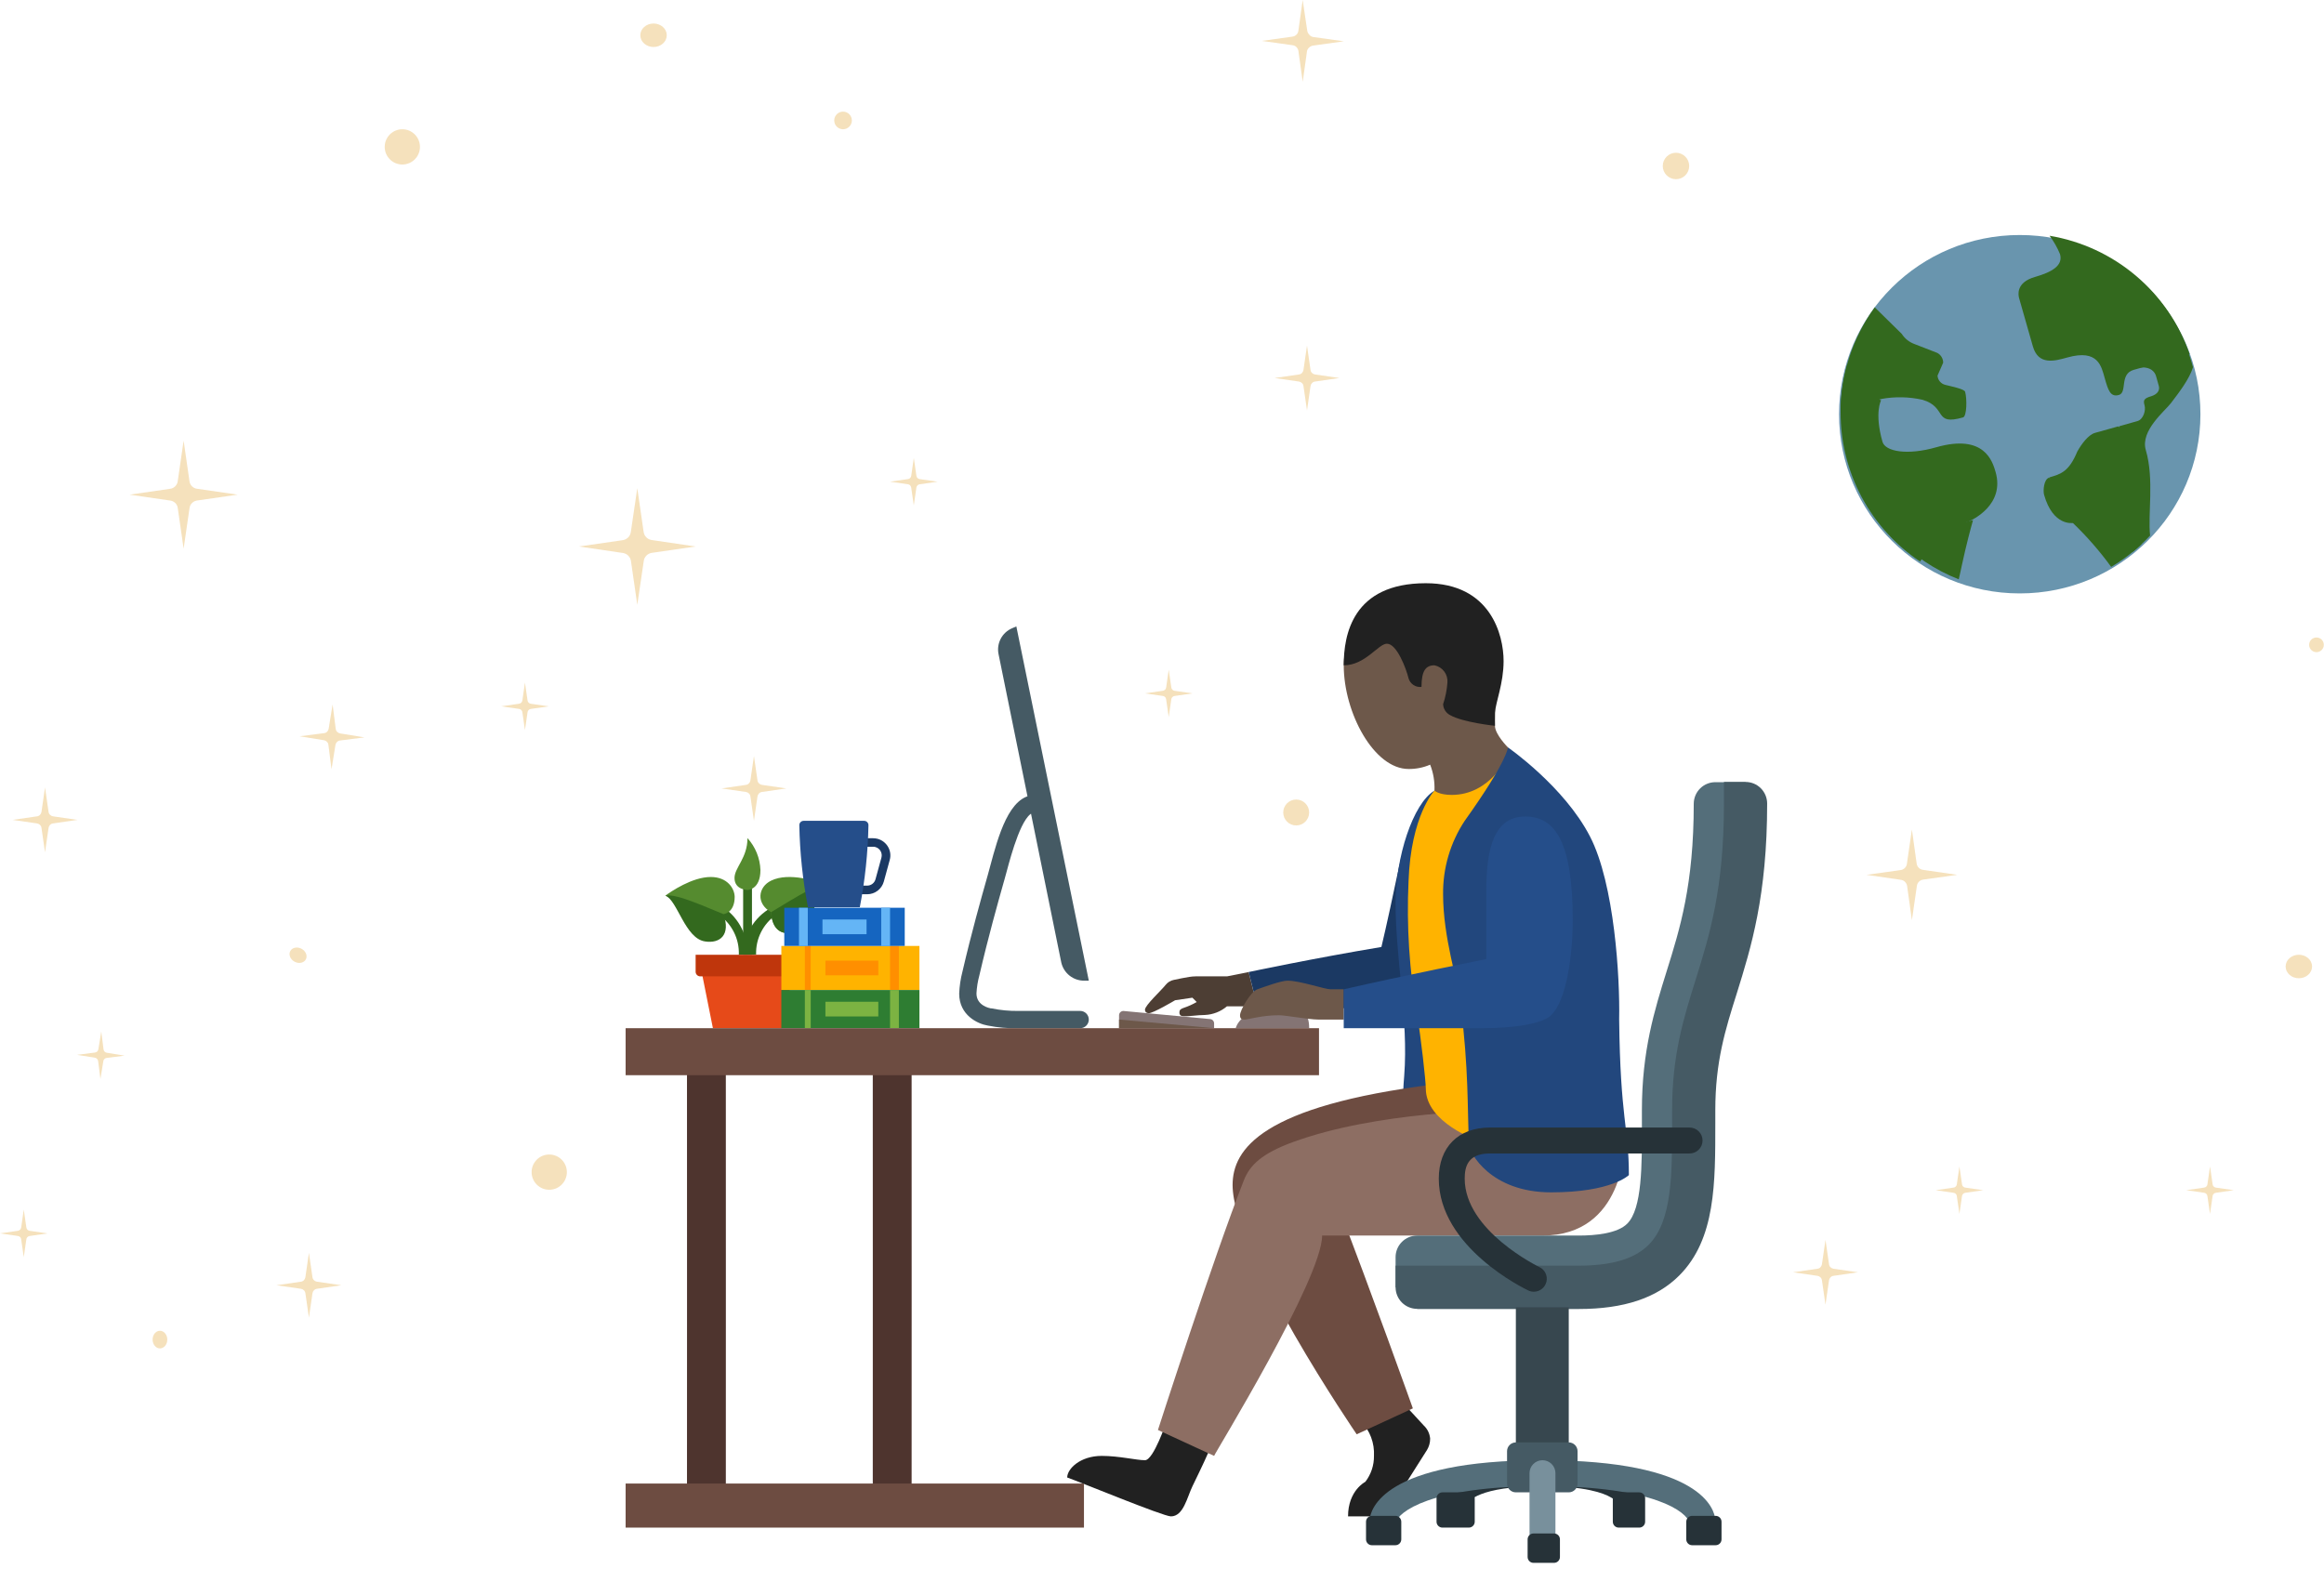 <svg width="791" height="543" viewBox="0 0 791 543" fill="none" xmlns="http://www.w3.org/2000/svg">
<path d="M8.087 411.765L7.205 417.865C7.163 418.146 7.028 418.404 6.823 418.6C6.618 418.79 6.363 418.918 6.088 418.968L0 419.85L6.088 420.732C6.373 420.766 6.638 420.895 6.84 421.098C7.043 421.301 7.172 421.565 7.206 421.85L8.088 427.938L8.97 421.838C9.01 421.558 9.142 421.298 9.344 421.1C9.546 420.901 9.807 420.774 10.088 420.738L16.176 419.856L10.076 418.974C9.796 418.934 9.536 418.803 9.338 418.601C9.139 418.399 9.012 418.137 8.976 417.856L8.087 411.765Z" fill="#E9BE6B" fill-opacity="0.45"/>
<path d="M26.234 359.067L32.319 360.053C32.599 360.1 32.855 360.239 33.047 360.447C33.234 360.656 33.357 360.913 33.403 361.189L34.184 367.293L35.17 361.22C35.209 360.936 35.342 360.673 35.548 360.474C35.754 360.274 36.022 360.15 36.307 360.121L42.41 359.342L36.325 358.357C36.045 358.311 35.788 358.176 35.593 357.97C35.397 357.765 35.275 357.501 35.244 357.22L34.465 351.117L33.48 357.202C33.425 357.476 33.292 357.729 33.099 357.931C32.886 358.12 32.624 358.243 32.343 358.286L26.234 359.067Z" fill="#E9BE6B" fill-opacity="0.45"/>
<path d="M687.441 202C721.406 202 748.941 174.689 748.941 141C748.941 107.311 721.406 80 687.441 80C653.475 80 625.941 107.311 625.941 141C625.941 174.689 653.475 202 687.441 202Z" fill="#6995AE"/>
<path d="M626.47 140.441C626.478 151.115 629.284 161.6 634.609 170.851C639.933 180.101 647.591 187.794 656.817 193.162C666.043 198.529 676.515 201.384 687.189 201.441C697.862 201.498 708.364 198.755 717.647 193.486C691.186 166.442 661.294 142.982 628.735 123.707C627.204 129.152 626.441 134.785 626.47 140.441Z" fill="#6995AE"/>
<path d="M633.913 137.662L639.707 136L640.398 135.794C645.023 134.957 649.768 135.057 654.354 136.088C662.883 138.617 657.954 145 668.148 142.088C669.457 141.72 669.516 135.676 668.854 133.367C668.575 132.382 664.075 131.529 662.133 131.014C661.407 130.847 660.755 130.451 660.273 129.884C659.791 129.317 659.504 128.61 659.457 127.867L661.383 123.455C661.379 122.772 661.192 122.103 660.84 121.518C660.488 120.933 659.984 120.454 659.383 120.131L651.471 117.057C649.746 116.395 648.278 115.199 647.28 113.645L638.089 104.616C630.515 115.023 626.447 127.57 626.473 140.442" fill="#33691E"/>
<path d="M671.427 177.485C670.942 179.147 669.206 185.559 667.751 192.367C667.501 193.661 667.089 195.441 666.677 197.205C662.588 195.603 658.687 193.557 655.045 191.105C651.63 188.798 648.453 186.157 645.56 183.223L671.545 177.061C671.497 177.2 671.457 177.343 671.427 177.487V177.485Z" fill="#33691E"/>
<path d="M687.221 101.471L691.912 117.912C693.793 124.485 699.383 122.88 703.677 121.68C714.206 118.739 715.236 124.78 716.368 128.724C717.5 132.668 718.236 135.298 721.192 134.445C724.148 133.592 721.292 127.313 726.221 125.901L729.162 125.077L745.25 120.489C741.653 110.122 735.33 100.915 726.946 93.835C718.562 86.755 708.426 82.064 697.603 80.254C699.043 82.18 700.233 84.28 701.147 86.504C702.279 90.445 698.279 92.651 692.691 94.254C686.06 96.118 686.942 100.471 687.221 101.471Z" fill="#33691E"/>
<path d="M697.545 162.5L700.06 171.324C700.06 171.324 704.472 176.883 705.516 178.015C710.299 182.604 714.664 187.609 718.56 192.971C721.134 191.45 723.592 189.739 725.913 187.853C726.942 187.015 727.928 186.147 728.854 185.253L725.178 172.353V147.5L721.443 145.426L720.943 145.147L718.325 145.882L713.06 147.353C710.751 148.015 708.46 151.162 707.045 153.677C704.177 160.588 701.471 161.353 697.545 162.5Z" fill="#33691E"/>
<path d="M626.471 140.437C626.459 150.47 628.926 160.351 633.652 169.202C638.377 178.052 645.215 185.599 653.559 191.172C657.22 184.865 662.982 180.047 669.837 177.559H669.955C671.293 177 682.411 171.853 679.234 160.706C678.19 157.106 675.469 147.559 659.028 152.25C649.175 155.074 641.66 153.721 640.719 150.368C637.91 140.515 640.248 136.28 640.248 136.28C640.089 136.221 639.936 136.147 639.792 136.059H639.704C636.104 134.059 633.586 126.765 628.66 124.177C627.198 129.473 626.462 134.943 626.471 140.437Z" fill="#33691E"/>
<path d="M695.721 168.412C698.765 179.236 705.53 178.012 705.53 178.012C710.43 176.644 722.104 179.483 725.93 187.85C726.959 187.012 727.945 186.144 728.871 185.25C729.797 184.356 730.9 183.324 731.812 182.309C730.974 175.191 733.283 163.191 730.341 153.162C728.441 146.588 736.856 139.927 738.929 137.191C741.708 133.529 745.12 129.132 746.414 125.015C746.014 123.544 745.561 121.971 745.032 120.486C741.925 111.497 736.753 103.363 729.932 96.736C728.038 100.498 727.488 104.794 728.373 108.912C729.844 113.853 724.329 119.677 726.02 125.588C726.974 125.292 727.963 125.119 728.961 125.073C731.902 124.973 733.373 126.455 733.829 128.014L734.755 131.293C735.24 132.955 734.211 134.234 732.226 134.867C729.594 135.617 729.461 136.338 729.932 138.014C730.403 139.69 729.506 142.764 727.532 143.323L721.282 145.102L721.382 145.47C724.853 158.029 720 163.264 713.482 165.102C700.982 168.676 697.467 162.573 697.467 162.573C695.589 163.147 695.354 167.103 695.721 168.412Z" fill="#33691E"/>
<path d="M687.5 52.941C704.806 52.941 721.723 58.073 736.112 67.687C750.502 77.302 761.717 90.968 768.339 106.956C774.962 122.945 776.695 140.538 773.319 157.511C769.942 174.485 761.609 190.076 749.372 202.313C737.135 214.55 721.544 222.883 704.57 226.26C687.597 229.636 670.004 227.903 654.015 221.28C638.027 214.658 624.361 203.443 614.746 189.053C605.132 174.664 600 157.747 600 140.441C600 117.234 609.219 94.978 625.628 78.569C642.038 62.16 664.294 52.941 687.5 52.941ZM687.5 201.471C699.571 201.471 711.37 197.892 721.407 191.186C731.443 184.48 739.266 174.949 743.885 163.797C748.504 152.645 749.713 140.374 747.358 128.535C745.004 116.696 739.191 105.822 730.656 97.287C722.121 88.751 711.246 82.939 699.408 80.584C687.569 78.229 675.298 79.437 664.146 84.056C652.994 88.676 643.463 96.498 636.756 106.534C630.05 116.571 626.471 128.37 626.471 140.441C626.471 156.627 632.901 172.15 644.346 183.596C655.792 195.041 671.315 201.471 687.501 201.471H687.5Z" fill="url(#paint0_radial_1_3)"/>
<path d="M443.382 0L441.911 10.529C441.839 11.014 441.612 11.462 441.264 11.808C440.915 12.151 440.468 12.377 439.985 12.455L429.47 13.926L439.999 15.397C440.484 15.47 440.932 15.696 441.278 16.044C441.621 16.393 441.847 16.84 441.925 17.323L443.396 27.838L444.867 17.309C444.985 16.866 445.237 16.471 445.588 16.177C445.937 15.834 446.384 15.608 446.867 15.53L457.382 14.059L446.853 12.588C446.349 12.468 445.902 12.177 445.588 11.764C445.246 11.415 445.02 10.968 444.941 10.485L443.382 0Z" fill="#E9BE6B" fill-opacity="0.45"/>
<path d="M62.499 150L60.484 163.853C60.395 164.488 60.101 165.077 59.646 165.529C59.191 165.983 58.604 166.281 57.969 166.382L44.116 168.382L57.969 170.397C58.608 170.481 59.202 170.773 59.659 171.227C60.116 171.682 60.411 172.273 60.499 172.912L62.499 186.765L64.514 172.912C64.603 172.277 64.898 171.688 65.352 171.236C65.808 170.783 66.394 170.484 67.029 170.383L80.882 168.383L67.029 166.368C66.39 166.284 65.797 165.992 65.34 165.538C64.883 165.083 64.588 164.491 64.5 163.853L62.499 150Z" fill="#E9BE6B" fill-opacity="0.45"/>
<path d="M621.323 422.06L620.117 430.369C620.058 430.754 619.877 431.109 619.602 431.384C619.338 431.663 618.984 431.84 618.602 431.884L610.294 433.089L618.603 434.295C618.988 434.354 619.343 434.534 619.618 434.81C619.897 435.074 620.074 435.428 620.118 435.81L621.324 444.119L622.53 435.81C622.589 435.425 622.769 435.07 623.045 434.795C623.309 434.516 623.663 434.339 624.045 434.295L632.354 433.089L624.045 431.883C623.66 431.824 623.305 431.644 623.03 431.368C622.751 431.104 622.574 430.75 622.53 430.368L621.323 422.06Z" fill="#E9BE6B" fill-opacity="0.45"/>
<path d="M15.323 268.06L14.117 276.369C14.058 276.754 13.877 277.109 13.602 277.384C13.338 277.663 12.984 277.84 12.602 277.884L4.294 279.089L12.603 280.295C12.988 280.354 13.343 280.534 13.618 280.81C13.897 281.074 14.074 281.428 14.118 281.81L15.324 290.119L16.53 281.81C16.589 281.425 16.769 281.07 17.045 280.795C17.309 280.516 17.663 280.339 18.045 280.295L26.354 279.089L18.045 277.883C17.66 277.824 17.305 277.644 17.03 277.368C16.751 277.104 16.574 276.75 16.53 276.368L15.323 268.06Z" fill="#E9BE6B" fill-opacity="0.45"/>
<path d="M570.44 61C572.925 61 574.94 58.985 574.94 56.5C574.94 54.015 572.925 52 570.44 52C567.955 52 565.94 54.015 565.94 56.5C565.94 58.985 567.955 61 570.44 61Z" fill="#E9BE6B" fill-opacity="0.45"/>
<path d="M397.793 227.942L396.911 234.042C396.871 234.322 396.739 234.582 396.538 234.78C396.336 234.979 396.074 235.106 395.793 235.142L389.705 236.024L395.805 236.906C396.085 236.946 396.345 237.077 396.544 237.279C396.742 237.481 396.869 237.743 396.905 238.024L397.787 244.112L398.669 238.012C398.709 237.732 398.841 237.472 399.043 237.273C399.245 237.075 399.506 236.948 399.787 236.912L405.875 236.03L399.775 235.148C399.495 235.108 399.235 234.976 399.037 234.774C398.838 234.572 398.711 234.311 398.675 234.03L397.793 227.942Z" fill="#E9BE6B" fill-opacity="0.45"/>
<path d="M311.028 155.883L310.146 161.983C310.106 162.263 309.974 162.523 309.772 162.721C309.57 162.92 309.309 163.047 309.028 163.083L302.94 163.965L309.04 164.847C309.32 164.888 309.579 165.019 309.778 165.221C309.976 165.423 310.103 165.684 310.14 165.965L311.022 172.053L311.904 165.953C311.944 165.672 312.076 165.413 312.277 165.214C312.479 165.016 312.741 164.889 313.022 164.853L319.11 163.971L313.01 163.089C312.73 163.048 312.47 162.917 312.271 162.715C312.073 162.513 311.946 162.252 311.91 161.971L311.028 155.883Z" fill="#E9BE6B" fill-opacity="0.45"/>
<path d="M650.735 282.353L649.044 293.985C648.984 294.542 648.735 295.061 648.338 295.456C647.941 295.852 647.423 296.105 646.867 296.177L635.294 297.794L646.926 299.485C647.483 299.545 648.002 299.794 648.397 300.191C648.793 300.588 649.046 301.106 649.118 301.662L650.736 313.236L652.427 301.604C652.487 301.047 652.736 300.528 653.133 300.133C653.53 299.737 654.048 299.484 654.604 299.412L666.178 297.794L654.544 296.103C653.987 296.043 653.468 295.794 653.073 295.397C652.677 295 652.423 294.482 652.352 293.926L650.735 282.353Z" fill="#E9BE6B" fill-opacity="0.45"/>
<path d="M752.206 397.059L751.324 403.159C751.283 403.439 751.152 403.698 750.95 403.897C750.748 404.095 750.487 404.222 750.206 404.259L744.118 405.141L750.218 406.023C750.499 406.063 750.758 406.195 750.957 406.397C751.155 406.599 751.282 406.86 751.318 407.141L752.2 413.229L753.082 407.129C753.123 406.849 753.254 406.589 753.456 406.391C753.658 406.192 753.919 406.065 754.2 406.029L760.288 405.147L754.188 404.265C753.908 404.225 753.648 404.093 753.45 403.892C753.251 403.69 753.124 403.428 753.088 403.147L752.206 397.059Z" fill="#E9BE6B" fill-opacity="0.45"/>
<path d="M178.675 232.353L177.793 238.453C177.752 238.733 177.62 238.992 177.418 239.191C177.217 239.389 176.956 239.516 176.675 239.553L170.587 240.435L176.675 241.317C176.96 241.351 177.225 241.48 177.427 241.683C177.63 241.885 177.759 242.15 177.793 242.435L178.675 248.523L179.557 242.423C179.597 242.143 179.728 241.883 179.93 241.685C180.132 241.486 180.394 241.359 180.675 241.323L186.763 240.441L180.675 239.559C180.39 239.525 180.125 239.396 179.922 239.193C179.72 238.991 179.591 238.726 179.557 238.441L178.675 232.353Z" fill="#E9BE6B" fill-opacity="0.45"/>
<path d="M666.912 397.059L666.03 403.147C665.996 403.432 665.867 403.697 665.665 403.9C665.462 404.102 665.197 404.231 664.912 404.265L658.824 405.147L664.912 406.029C665.197 406.063 665.462 406.192 665.665 406.395C665.867 406.597 665.996 406.862 666.03 407.147L666.912 413.235L667.794 407.135C667.845 406.86 667.972 406.605 668.162 406.4C668.367 406.201 668.629 406.072 668.912 406.032L675 405.15L668.912 404.268C668.627 404.234 668.363 404.105 668.16 403.903C667.957 403.7 667.828 403.435 667.794 403.15L666.912 397.059Z" fill="#E9BE6B" fill-opacity="0.45"/>
<path d="M444.852 117.647L443.646 125.956C443.587 126.341 443.407 126.696 443.131 126.971C442.867 127.25 442.513 127.427 442.131 127.471L433.823 128.676L442.132 129.882C442.517 129.941 442.873 130.121 443.147 130.397C443.426 130.661 443.603 131.015 443.647 131.397L444.853 139.706L446.059 131.397C446.118 131.012 446.299 130.657 446.574 130.382C446.838 130.103 447.192 129.926 447.574 129.882L455.883 128.676L447.574 127.47C447.19 127.411 446.834 127.231 446.559 126.955C446.28 126.691 446.103 126.337 446.059 125.955L444.852 117.647Z" fill="#E9BE6B" fill-opacity="0.45"/>
<path d="M105.146 426.471L103.94 434.78C103.881 435.165 103.701 435.52 103.425 435.795C103.161 436.074 102.807 436.251 102.425 436.295L94.117 437.5L102.426 438.706C102.811 438.765 103.166 438.946 103.441 439.221C103.72 439.485 103.897 439.839 103.941 440.221L105.147 448.53L106.353 440.221C106.412 439.837 106.593 439.481 106.868 439.206C107.132 438.927 107.486 438.75 107.868 438.706L116.177 437.5L107.868 436.294C107.484 436.235 107.128 436.055 106.853 435.779C106.574 435.515 106.397 435.161 106.353 434.779L105.146 426.471Z" fill="#E9BE6B" fill-opacity="0.45"/>
<path d="M101.991 250.63L110.279 251.977C110.663 252.043 111.015 252.229 111.285 252.51C111.56 252.779 111.731 253.136 111.768 253.518L112.832 261.847L114.179 253.558C114.245 253.175 114.432 252.822 114.712 252.552C114.981 252.277 115.338 252.106 115.72 252.069L124.05 251.004L115.761 249.657C115.378 249.591 115.025 249.405 114.755 249.125C114.48 248.856 114.309 248.499 114.272 248.116L113.207 239.787L111.861 248.076C111.795 248.46 111.609 248.812 111.329 249.082C111.06 249.357 110.703 249.528 110.32 249.565L101.991 250.63Z" fill="#E9BE6B" fill-opacity="0.45"/>
<path d="M256.616 257.353L255.41 265.662C255.351 266.047 255.17 266.402 254.895 266.677C254.631 266.956 254.277 267.133 253.895 267.177L245.587 268.382L253.896 269.588C254.28 269.647 254.636 269.827 254.911 270.103C255.19 270.367 255.367 270.721 255.411 271.103L256.617 279.412L257.823 271.103C257.882 270.718 258.062 270.363 258.338 270.088C258.602 269.809 258.956 269.632 259.338 269.588L267.647 268.382L259.338 267.176C258.953 267.117 258.598 266.937 258.323 266.661C258.044 266.397 257.867 266.043 257.823 265.661L256.616 257.353Z" fill="#E9BE6B" fill-opacity="0.45"/>
<path d="M216.911 166.177L214.705 181.133C214.607 181.824 214.287 182.464 213.793 182.957C213.3 183.442 212.667 183.76 211.984 183.869L197.058 186.03L212.014 188.236C212.702 188.335 213.339 188.654 213.832 189.144C214.324 189.634 214.646 190.27 214.749 190.957L216.911 205.883L219.117 190.927C219.216 190.236 219.536 189.596 220.029 189.103C220.523 188.618 221.155 188.299 221.838 188.191L236.764 186.029L221.808 183.823C221.12 183.723 220.483 183.405 219.991 182.915C219.498 182.425 219.176 181.789 219.073 181.102L216.911 166.177Z" fill="#E9BE6B" fill-opacity="0.45"/>
<path d="M222.44 16C224.925 16 226.94 14.209 226.94 12C226.94 9.791 224.925 8 222.44 8C219.955 8 217.94 9.791 217.94 12C217.94 14.209 219.955 16 222.44 16Z" fill="#E9BE6B" fill-opacity="0.45"/>
<path d="M286.94 44C288.597 44 289.94 42.657 289.94 41C289.94 39.343 288.597 38 286.94 38C285.283 38 283.94 39.343 283.94 41C283.94 42.657 285.283 44 286.94 44Z" fill="#E9BE6B" fill-opacity="0.45"/>
<path d="M54.44 459C55.821 459 56.94 457.657 56.94 456C56.94 454.343 55.821 453 54.44 453C53.059 453 51.94 454.343 51.94 456C51.94 457.657 53.059 459 54.44 459Z" fill="#E9BE6B" fill-opacity="0.45"/>
<path d="M104.095 326.569C104.742 325.35 104.081 323.732 102.618 322.955C101.155 322.178 99.444 322.536 98.796 323.755C98.149 324.975 98.81 326.593 100.273 327.37C101.736 328.147 103.447 327.789 104.095 326.569Z" fill="#E9BE6B" fill-opacity="0.45"/>
<path d="M136.94 56C140.254 56 142.94 53.314 142.94 50C142.94 46.686 140.254 44 136.94 44C133.626 44 130.94 46.686 130.94 50C130.94 53.314 133.626 56 136.94 56Z" fill="#E9BE6B" fill-opacity="0.45"/>
<path d="M186.94 405C190.254 405 192.94 402.314 192.94 399C192.94 395.686 190.254 393 186.94 393C183.626 393 180.94 395.686 180.94 399C180.94 402.314 183.626 405 186.94 405Z" fill="#E9BE6B" fill-opacity="0.45"/>
<path d="M782.44 333C784.925 333 786.94 331.209 786.94 329C786.94 326.791 784.925 325 782.44 325C779.955 325 777.94 326.791 777.94 329C777.94 331.209 779.955 333 782.44 333Z" fill="#E9BE6B" fill-opacity="0.45"/>
<path d="M441.176 280.986C443.613 280.986 445.588 279.011 445.588 276.574C445.588 274.137 443.613 272.162 441.176 272.162C438.739 272.162 436.764 274.137 436.764 276.574C436.764 279.011 438.739 280.986 441.176 280.986Z" fill="#E9BE6B" fill-opacity="0.45"/>
<path d="M788.44 222C789.821 222 790.94 220.881 790.94 219.5C790.94 218.119 789.821 217 788.44 217C787.059 217 785.94 218.119 785.94 219.5C785.94 220.881 787.059 222 788.44 222Z" fill="#E9BE6B" fill-opacity="0.45"/>
<path d="M346.69 350.003H367.646C368.426 350.003 369.174 349.693 369.726 349.141C370.277 348.59 370.587 347.842 370.587 347.062C370.587 346.282 370.277 345.534 369.726 344.982C369.174 344.431 368.426 344.121 367.646 344.121H346.69C343.589 344.17 340.492 343.879 337.455 343.253H337.22C336.749 343.165 332.352 342.297 332.352 338.179C332.459 336.095 332.789 334.03 333.337 332.017C336.381 318.899 339.558 307.617 341.661 300.164L341.882 299.399C342.117 298.561 342.382 297.59 342.661 296.561C344.132 291.076 348.029 276.517 352.249 276.517C353.029 276.517 353.777 276.207 354.329 275.655C354.88 275.104 355.19 274.356 355.19 273.576C355.19 272.796 354.88 272.048 354.329 271.496C353.777 270.945 353.029 270.635 352.249 270.635C343.514 270.635 339.734 284.735 336.969 295.035C336.704 296.05 336.454 296.976 336.219 297.8L335.998 298.579C333.88 306.079 330.674 317.432 327.598 330.679C326.951 333.15 326.573 335.683 326.47 338.236C326.47 345.589 332.749 348.53 336.191 349.104C339.646 349.8 343.168 350.101 346.69 350.003Z" fill="#455A64"/>
<path d="M344.456 213.868L345.926 213.236L370.588 333.824H369.029C367.216 333.838 365.453 333.232 364.033 332.106C362.612 330.98 361.62 329.401 361.22 327.633L339.867 222.662C339.504 220.892 339.761 219.051 340.597 217.449C341.433 215.847 342.796 214.582 344.455 213.868H344.456Z" fill="#455A64"/>
<path opacity="0.2" d="M158.823 516.178C158.823 523.198 161.612 529.931 166.576 534.896C171.541 539.86 178.274 542.649 185.294 542.649H629.412C636.433 542.649 643.166 539.86 648.13 534.896C653.094 529.931 655.883 523.198 655.883 516.178H158.823Z" fill="url(#paint1_linear_1_3)"/>
<path d="M425 330.883L417.647 332.354H406.956C406.223 332.366 405.49 332.429 404.765 332.545C403.412 332.78 401.089 333.192 399.515 333.56C398.453 333.769 397.496 334.341 396.809 335.178C395.221 337.178 389.721 342.207 389.709 343.693C389.709 344.031 389.782 344.793 390.93 344.899C392.33 345.031 399.959 340.487 399.959 340.487L405.841 339.619L407.312 341.09C405.912 341.897 404.434 342.562 402.9 343.075C401.429 343.59 401.429 344.075 401.429 344.81C401.429 345.119 401.561 345.81 402.605 345.91C404.267 346.086 407.605 345.498 410.134 345.498C412.881 345.368 415.507 344.334 417.605 342.557H427.899L425 330.883Z" fill="#4D3E34"/>
<path d="M489.706 273.53C495.588 273.53 502.941 275.001 502.941 294.118C502.941 302.942 499.676 327.618 491.176 338.236C485.294 345.589 435.852 342.648 427.941 342.648L425 330.883C425 330.883 446.927 326.236 470.177 322.354C470.177 322.354 472.118 314.354 475.339 298.942C479.412 279.412 483.647 273.53 489.706 273.53Z" fill="#1B3963"/>
<path d="M488.235 269.118C480.882 273.53 475 291.897 475 307.353C475 326.471 479.412 347.059 477.941 366.177C477.309 373.516 477.309 380.896 477.941 388.236H523.529V269.118H488.235Z" fill="#22477D"/>
<path d="M485.705 493.56C486.407 492.398 486.774 491.064 486.764 489.707C486.625 488.026 485.871 486.455 484.646 485.295C477.94 477.942 474.999 475.001 474.999 475.001L463.234 483.825C464.738 485.378 465.906 487.224 466.666 489.248C467.425 491.272 467.758 493.431 467.646 495.59C467.686 498.778 466.65 501.886 464.705 504.413C464.705 504.413 458.823 507.354 458.823 516.178H468.147C469.141 516.177 470.117 515.924 470.987 515.443C471.856 514.962 472.589 514.269 473.118 513.428L485.705 493.56Z" fill="#212121"/>
<path d="M498.529 404.413C480.882 408.825 455.882 411.766 455.882 411.766C466.176 438.237 480.882 479.413 480.882 479.413L461.764 488.237C461.764 488.237 419.529 426.472 419.529 403.388C419.529 391.182 429.411 376.476 488.235 369.123C508.735 366.564 516.176 376.476 516.176 385.299C516.176 397.06 507.353 402.207 498.529 404.413Z" fill="#6D4C41"/>
<path d="M413.235 489.707C413.235 489.707 412.72 491.869 405.882 505.884C404.029 509.678 402.823 516.178 398.529 516.178C395.929 516.178 366.929 504.207 363.235 502.943C363.235 500.002 367.647 495.59 375 495.59C380.882 495.59 386.765 497.061 389.706 497.061C392.647 497.061 397.059 483.825 397.059 483.825L413.235 489.707Z" fill="#212121"/>
<path d="M513.235 377.942C542.485 377.942 552.941 389.707 552.941 389.707C552.941 389.707 552.941 420.589 525 420.589H450C450 435.295 413.338 494.883 413.235 495.589L394.117 486.766C394.117 486.766 413.235 427.457 423.367 401.766C425.382 396.666 429.411 392.648 440.191 388.722C468.661 378.368 507.558 377.942 513.235 377.942Z" fill="#8D6E63"/>
<path d="M420.588 350.001H445.588C445.588 344.119 442.647 342.648 436.764 342.648C422.059 342.648 420.588 350.001 420.588 350.001Z" fill="#847474"/>
<path d="M457.354 336.765H452.942C450.81 336.765 442.53 333.824 438.236 333.824C436.03 333.824 430.457 335.883 427.942 336.765C425.677 337.559 422.06 343.839 422.06 345.589C422.06 346.677 422.472 347.06 423.531 347.06C425.002 347.06 429.413 345.589 435.296 345.589C437.517 345.589 445.59 347.06 448.531 347.06H457.355L457.354 336.765Z" fill="#6D584A"/>
<path d="M479.412 261.766C481.939 261.796 484.444 261.295 486.765 260.295C487.868 263.101 488.369 266.107 488.236 269.119C488.236 272.06 489.707 275.001 492.648 275.001C517.648 275.001 513.236 254.413 513.236 254.413C513.236 254.413 508.824 250.001 508.824 247.06V235.295C508.824 213.236 501.471 202.942 485.295 202.942C469.119 202.942 457.357 214.28 457.357 226.471C457.357 242.648 467.647 261.766 479.412 261.766Z" fill="#6D584A"/>
<path d="M485.295 198.53C507.354 198.53 511.766 216.177 511.766 225.001C511.766 232.677 509.06 239.001 508.825 242.648C508.752 243.898 508.825 247.06 508.825 247.06C508.825 247.06 497.899 245.928 493.501 243.398C492.827 243.037 492.258 242.507 491.851 241.86C491.443 241.212 491.211 240.471 491.177 239.707C491.973 237.327 492.467 234.857 492.648 232.354C492.761 231.003 492.374 229.658 491.561 228.573C490.748 227.489 489.564 226.741 488.236 226.472C485.295 226.472 483.824 228.295 483.824 233.825C482.859 233.939 481.885 233.706 481.076 233.167C480.268 232.628 479.677 231.818 479.412 230.884C478.588 227.531 475.427 219.119 472.059 219.119C469.118 219.119 464.706 226.472 457.353 226.472C457.354 216.177 460.295 198.53 485.295 198.53Z" fill="#212121"/>
<path d="M482.352 345.589C479.691 330.548 478.705 315.259 479.411 300.001C480.205 277.53 488.235 269.119 488.235 269.119C488.235 269.119 489.706 270.59 494.117 270.59C507.352 270.59 513.235 257.355 513.235 257.355L523.529 269.12V388.237H502.941C502.941 388.237 485.294 382.137 485.294 370.59C485.29 368.001 483.632 353.104 482.352 345.589Z" fill="#FFB300"/>
<path d="M513.235 254.412C513.235 254.412 532.353 267.647 541.173 284.736C549.541 300.913 551.394 332.957 551.099 346.898C551.467 380.883 554.408 383.825 554.408 399.998C554.408 399.998 548.599 405.88 527.937 405.88C507.275 405.88 500.128 392.38 499.996 389.703C499.364 376.821 499.996 364.703 497.055 341.174C496.147 333.824 491.173 319.118 491.173 304.412C491.069 295.531 493.631 286.822 498.526 279.412C513.235 258.824 513.235 254.412 513.235 254.412Z" fill="#22477D"/>
<path d="M519.119 277.942C529.413 277.942 535.295 286.766 535.295 313.236C535.295 324.927 533.236 340.486 527.942 345.589C524.766 348.663 514.707 350.001 504.413 350.001H457.353V336.766C476.471 332.354 505.882 326.472 505.882 326.472V302.942C505.882 288.236 508.825 277.942 519.119 277.942Z" fill="#254E8A"/>
<path d="M380.882 350.001H413.235V348.369C413.237 348.001 413.1 347.645 412.852 347.373C412.605 347.101 412.264 346.931 411.897 346.898L382.485 344.148C382.098 344.112 381.712 344.231 381.412 344.479C381.112 344.727 380.923 345.084 380.885 345.471L380.882 350.001Z" fill="#847474"/>
<path d="M380.882 350H413.235L380.882 347.059V350Z" fill="#6D584A"/>
<path d="M594.118 273.53C594.118 329.045 576.471 339.177 576.471 377.942C576.471 408.927 578.648 438.236 537.309 438.236H475V427.942C475 425.992 475.775 424.122 477.154 422.743C478.533 421.364 480.403 420.589 482.353 420.589H537.31C543.016 420.589 550.545 419.883 553.869 416.516C558.928 411.428 558.884 396.692 558.84 382.428V377.943C558.84 357.605 563.134 343.869 567.281 330.561C571.81 316.076 576.487 301.149 576.487 273.532C576.507 271.595 577.29 269.743 578.667 268.38C580.044 267.017 581.903 266.253 583.84 266.253H594.134L594.118 273.53Z" fill="#546E7A"/>
<path d="M482.353 445.589H537.309C552.709 445.589 563.909 441.854 571.574 434.163C583.974 421.722 583.824 402.604 583.824 382.354V377.942C583.824 361.413 587.206 350.574 591.177 338.015C596.015 322.486 601.471 304.897 601.471 273.53C601.471 271.58 600.697 269.709 599.318 268.33C597.939 266.951 596.069 266.177 594.118 266.177H586.765V273.53C586.765 302.662 581.853 318.398 577.089 333.63C572.989 346.762 569.118 359.174 569.118 377.939V382.351C569.118 399.469 569.218 415.63 561.147 423.733C556.382 428.512 548.573 430.833 537.294 430.833H475V438.186C475 440.136 475.775 442.006 477.154 443.385C478.533 444.764 480.403 445.539 482.353 445.539V445.589Z" fill="#455A64"/>
<path d="M522.06 439.706C523.061 439.705 524.033 439.363 524.814 438.736C525.596 438.11 526.141 437.236 526.36 436.258C526.579 435.281 526.458 434.258 526.019 433.358C525.58 432.458 524.847 431.734 523.942 431.306C523.692 431.188 498.53 418.983 498.53 401.218C498.53 397.233 499.501 392.644 507.104 392.644H575.004C575.588 392.653 576.169 392.545 576.712 392.327C577.255 392.11 577.749 391.786 578.166 391.375C578.583 390.965 578.914 390.476 579.14 389.936C579.366 389.396 579.482 388.817 579.482 388.232C579.482 387.647 579.366 387.068 579.14 386.529C578.914 385.989 578.583 385.5 578.166 385.089C577.749 384.679 577.255 384.355 576.712 384.137C576.169 383.92 575.588 383.812 575.004 383.821H507.107C496.372 383.821 489.707 390.483 489.707 401.221C489.707 424.589 518.928 438.692 520.178 439.28C520.766 439.559 521.408 439.705 522.06 439.707V439.706Z" fill="#263238"/>
<path d="M499.854 511.31C499.854 511.31 502.942 505.884 525.001 505.884C539.575 505.884 545.81 508.266 548.236 509.693C548.974 510.057 549.614 510.591 550.104 511.252L552.016 510.652L553.487 510.373L558.825 509.947C558.59 506.932 555.425 497.065 525.001 497.065C494.577 497.065 491.427 506.928 491.177 509.942L500.001 510.648C499.998 510.876 499.948 511.102 499.854 511.31Z" fill="#263238"/>
<path d="M475.001 518.325C475.854 514.854 486.486 505.884 525.001 505.884C563.516 505.884 574.207 514.855 575.001 518.325C574.986 518.217 574.986 518.108 575.001 518.001L583.825 517.295C583.56 513.913 579.413 497.06 525.001 497.06C470.589 497.06 466.456 513.913 466.177 517.295L475.001 518.001C475.016 518.108 475.016 518.217 475.001 518.325Z" fill="#546E7A"/>
<path d="M533.941 445H515.941V500H533.941V445Z" fill="#37474F"/>
<path d="M533.941 491H515.941C514.285 491 512.941 492.343 512.941 494V505C512.941 506.657 514.285 508 515.941 508H533.941C535.598 508 536.941 506.657 536.941 505V494C536.941 492.343 535.598 491 533.941 491Z" fill="#455A64"/>
<path d="M525.001 526.472C525.581 526.472 526.154 526.357 526.69 526.136C527.225 525.914 527.711 525.589 528.121 525.179C528.531 524.77 528.856 524.283 529.077 523.748C529.299 523.213 529.413 522.639 529.413 522.06V501.472C529.413 500.301 528.949 499.179 528.121 498.352C527.294 497.524 526.171 497.06 525.001 497.06C523.831 497.06 522.709 497.524 521.882 498.352C521.054 499.179 520.589 500.301 520.589 501.472V522.06C520.589 523.23 521.054 524.352 521.882 525.179C522.709 526.007 523.831 526.472 525.001 526.472Z" fill="#78909C"/>
<path d="M528.941 522H521.941C520.837 522 519.941 522.895 519.941 524V530C519.941 531.104 520.837 532 521.941 532H528.941C530.046 532 530.941 531.104 530.941 530V524C530.941 522.895 530.046 522 528.941 522Z" fill="#263238"/>
<path d="M583.941 516H575.941C574.837 516 573.941 516.895 573.941 518V524C573.941 525.104 574.837 526 575.941 526H583.941C585.046 526 585.941 525.104 585.941 524V518C585.941 516.895 585.046 516 583.941 516Z" fill="#263238"/>
<path d="M557.941 508H550.941C549.837 508 548.941 508.895 548.941 510V518C548.941 519.104 549.837 520 550.941 520H557.941C559.046 520 559.941 519.104 559.941 518V510C559.941 508.895 559.046 508 557.941 508Z" fill="#263238"/>
<path d="M499.941 508H490.941C489.837 508 488.941 508.895 488.941 510V518C488.941 519.104 489.837 520 490.941 520H499.941C501.046 520 501.941 519.104 501.941 518V510C501.941 508.895 501.046 508 499.941 508Z" fill="#263238"/>
<path d="M474.941 516H466.941C465.837 516 464.941 516.895 464.941 518V524C464.941 525.104 465.837 526 466.941 526H474.941C476.046 526 476.941 525.104 476.941 524V518C476.941 516.895 476.046 516 474.941 516Z" fill="#263238"/>
<path d="M255.882 325.001C255.925 322.252 256.693 319.563 258.108 317.205C259.523 314.848 261.535 312.906 263.941 311.576L262.47 308.988C259.612 310.581 257.225 312.901 255.552 315.714C253.879 318.526 252.978 321.731 252.941 325.003L255.882 325.001Z" fill="#33691E"/>
<path d="M254.411 325.001L257.352 324.913C257.267 322.287 257.838 319.681 259.014 317.331C260.19 314.982 261.934 312.963 264.087 311.457L262.382 309.045C259.837 310.837 257.776 313.233 256.385 316.018C254.994 318.803 254.316 321.889 254.411 325.001Z" fill="#33691E"/>
<path d="M254.411 325.001C254.507 321.889 253.829 318.803 252.438 316.018C251.047 313.233 248.986 310.837 246.441 309.045L244.735 311.457C246.901 312.971 248.652 315.004 249.829 317.371C251.006 319.737 251.57 322.36 251.47 325.001H254.411Z" fill="#33691E"/>
<path d="M241.91 298.53C235.572 298.53 228.337 303.515 226.469 304.868C230.513 306.442 233.234 311.353 240.395 312.294C245.174 312.894 246.277 311.162 246.277 311.162C246.277 311.162 250.056 310.794 250.056 305.28C249.999 302.43 247.588 298.53 241.91 298.53Z" fill="#558B2F"/>
<path d="M240 320.472C233.162 319.516 230.574 306.443 226.471 304.872C229.662 304.401 234.677 306.343 246.221 311.166C248.808 318.266 245.014 321.251 240 320.472Z" fill="#33691E"/>
<path d="M262.441 299.781C268.676 296.708 278.412 300.163 280.882 301.046C277.25 303.222 277.764 314.958 271.132 317.134C266.456 318.605 262.823 316.884 262.441 310.502C257.235 307.56 258.015 301.942 262.441 299.781Z" fill="#558B2F"/>
<path d="M271.132 317.135C277.764 314.959 277.25 303.223 280.882 301.047C277.632 301.312 272.955 304.12 262.441 310.503C262.823 316.883 266.341 318.663 271.132 317.135Z" fill="#33691E"/>
<path d="M255.94 302H252.94V323H255.94V302Z" fill="#33691E"/>
<path d="M254.411 285.295C257.116 288.279 258.678 292.123 258.823 296.148C258.823 302.942 254.411 302.942 254.411 302.942C254.411 302.942 249.999 302.942 249.999 298.868C249.999 295.324 254.411 292.089 254.411 285.295Z" fill="#558B2F"/>
<path d="M270.588 327.942L266.176 350.001H242.647L238.235 327.942H270.588Z" fill="#E64A19"/>
<path d="M238.235 332.354H270.588C270.978 332.354 271.352 332.199 271.628 331.923C271.904 331.647 272.059 331.273 272.059 330.883V325.001H236.764V330.883C236.791 331.264 236.955 331.623 237.225 331.893C237.495 332.163 237.854 332.327 238.235 332.354Z" fill="#BF360C"/>
<path d="M312.94 322H265.94V337H312.94V322Z" fill="#FFB300"/>
<path d="M305.94 322H302.94V337H305.94V322Z" fill="#FF8F00"/>
<path d="M275.94 322H273.94V337H275.94V322Z" fill="#FF8F00"/>
<path d="M298.94 327H280.94V332H298.94V327Z" fill="#FF8F00"/>
<path d="M312.94 337H265.94V350H312.94V337Z" fill="#2E7D32"/>
<path d="M305.94 337H302.94V350H305.94V337Z" fill="#7CB342"/>
<path d="M275.94 337H273.94V350H275.94V337Z" fill="#7CB342"/>
<path d="M298.94 341H280.94V346H298.94V341Z" fill="#7CB342"/>
<path d="M307.94 309H266.94V322H307.94V309Z" fill="#1565C0"/>
<path d="M302.94 309H299.94V322H302.94V309Z" fill="#64B5F6"/>
<path d="M274.94 309H271.94V322H274.94V309Z" fill="#64B5F6"/>
<path d="M294.94 313H279.94V318H294.94V313Z" fill="#64B5F6"/>
<path d="M291.176 286.764L289.705 302.941H295.161C296.128 302.94 297.067 302.621 297.835 302.034C298.603 301.447 299.156 300.624 299.411 299.691L301.426 292.338C301.733 291.211 301.58 290.008 301.001 288.994C300.422 287.979 299.464 287.236 298.338 286.926C297.954 286.821 297.559 286.766 297.161 286.764H291.176Z" fill="url(#paint2_radial_1_3)"/>
<path d="M288.102 304.407H295.161C296.45 304.404 297.702 303.978 298.725 303.195C299.748 302.411 300.485 301.313 300.823 300.069L302.838 292.716C303.041 291.981 303.096 291.212 303 290.454C302.904 289.697 302.659 288.966 302.279 288.304C301.897 287.632 301.386 287.042 300.775 286.568C300.164 286.093 299.466 285.744 298.72 285.539C298.215 285.406 297.695 285.338 297.173 285.337H289.82L288.102 304.407ZM297.161 288.23C297.424 288.226 297.686 288.26 297.94 288.33C298.313 288.432 298.662 288.607 298.968 288.844C299.273 289.081 299.529 289.376 299.72 289.712C299.911 290.048 300.034 290.419 300.082 290.803C300.13 291.186 300.102 291.576 299.999 291.948L297.984 299.307C297.814 299.927 297.446 300.473 296.936 300.863C296.427 301.254 295.803 301.467 295.161 301.469H291.308L292.514 288.234L297.161 288.23Z" fill="#1B3963"/>
<path d="M292.646 308.824H274.999C273.219 299.612 272.235 290.263 272.058 280.883C272.058 280.492 272.213 280.118 272.489 279.842C272.765 279.567 273.139 279.412 273.529 279.412H294.117C294.507 279.412 294.881 279.567 295.157 279.842C295.433 280.118 295.588 280.492 295.588 280.883C295.411 290.263 294.427 299.612 292.646 308.824Z" fill="#254E8A"/>
<path d="M233.838 438.604L233.823 519.119H247.044L247.059 438.604L247.044 357.354H233.823L233.838 438.604Z" fill="#4E342E"/>
<path d="M297.074 437.869L297.059 519.119H310.28L310.295 437.869L310.28 357.354H297.059L297.074 437.869Z" fill="#4E342E"/>
<path d="M448.94 350.001H212.94V366.001H448.94V350.001Z" fill="#6D4C41"/>
<path d="M368.94 505.001H212.94V520.001H368.94V505.001Z" fill="#6D4C41"/>
<defs>
<radialGradient id="paint0_radial_1_3" cx="0" cy="0" r="1" gradientUnits="userSpaceOnUse" gradientTransform="translate(-1658.1 -2623.98) rotate(180) scale(87.5 87.5)">
<stop offset="0.76" stop-color="#E1E1E1"/>
<stop offset="0.78" stop-color="#E6E6E6" stop-opacity="0.639"/>
<stop offset="0.8" stop-color="#ECECEC" stop-opacity="0.302"/>
<stop offset="0.81" stop-color="#EFEFEF" stop-opacity="0.078"/>
<stop offset="0.82" stop-color="#F0F0F0" stop-opacity="0"/>
</radialGradient>
<linearGradient id="paint1_linear_1_3" x1="407.353" y1="-1031.82" x2="407.353" y2="-1058.29" gradientUnits="userSpaceOnUse">
<stop stop-color="white" stop-opacity="0"/>
<stop offset="1" stop-color="#B3B3B3" stop-opacity="0.8"/>
</linearGradient>
<radialGradient id="paint2_radial_1_3" cx="0" cy="0" r="1" gradientUnits="userSpaceOnUse" gradientTransform="translate(-6882.18 -4862.71) rotate(180) scale(7.088 7.088)">
<stop offset="0.76" stop-color="#EBEBEB"/>
<stop offset="0.77" stop-color="#ECECEC" stop-opacity="0.859"/>
<stop offset="0.78" stop-color="#EEEEEE" stop-opacity="0.659"/>
<stop offset="0.79" stop-color="#F0F0F0" stop-opacity="0.478"/>
<stop offset="0.8" stop-color="#F2F2F2" stop-opacity="0.329"/>
<stop offset="0.81" stop-color="#F3F3F3" stop-opacity="0.212"/>
<stop offset="0.82" stop-color="#F4F4F4" stop-opacity="0.122"/>
<stop offset="0.83" stop-color="#F4F4F4" stop-opacity="0.051"/>
<stop offset="0.85" stop-color="#F5F5F5" stop-opacity="0.012"/>
<stop offset="0.87" stop-color="#F5F5F5" stop-opacity="0"/>
</radialGradient>
</defs>
</svg>
